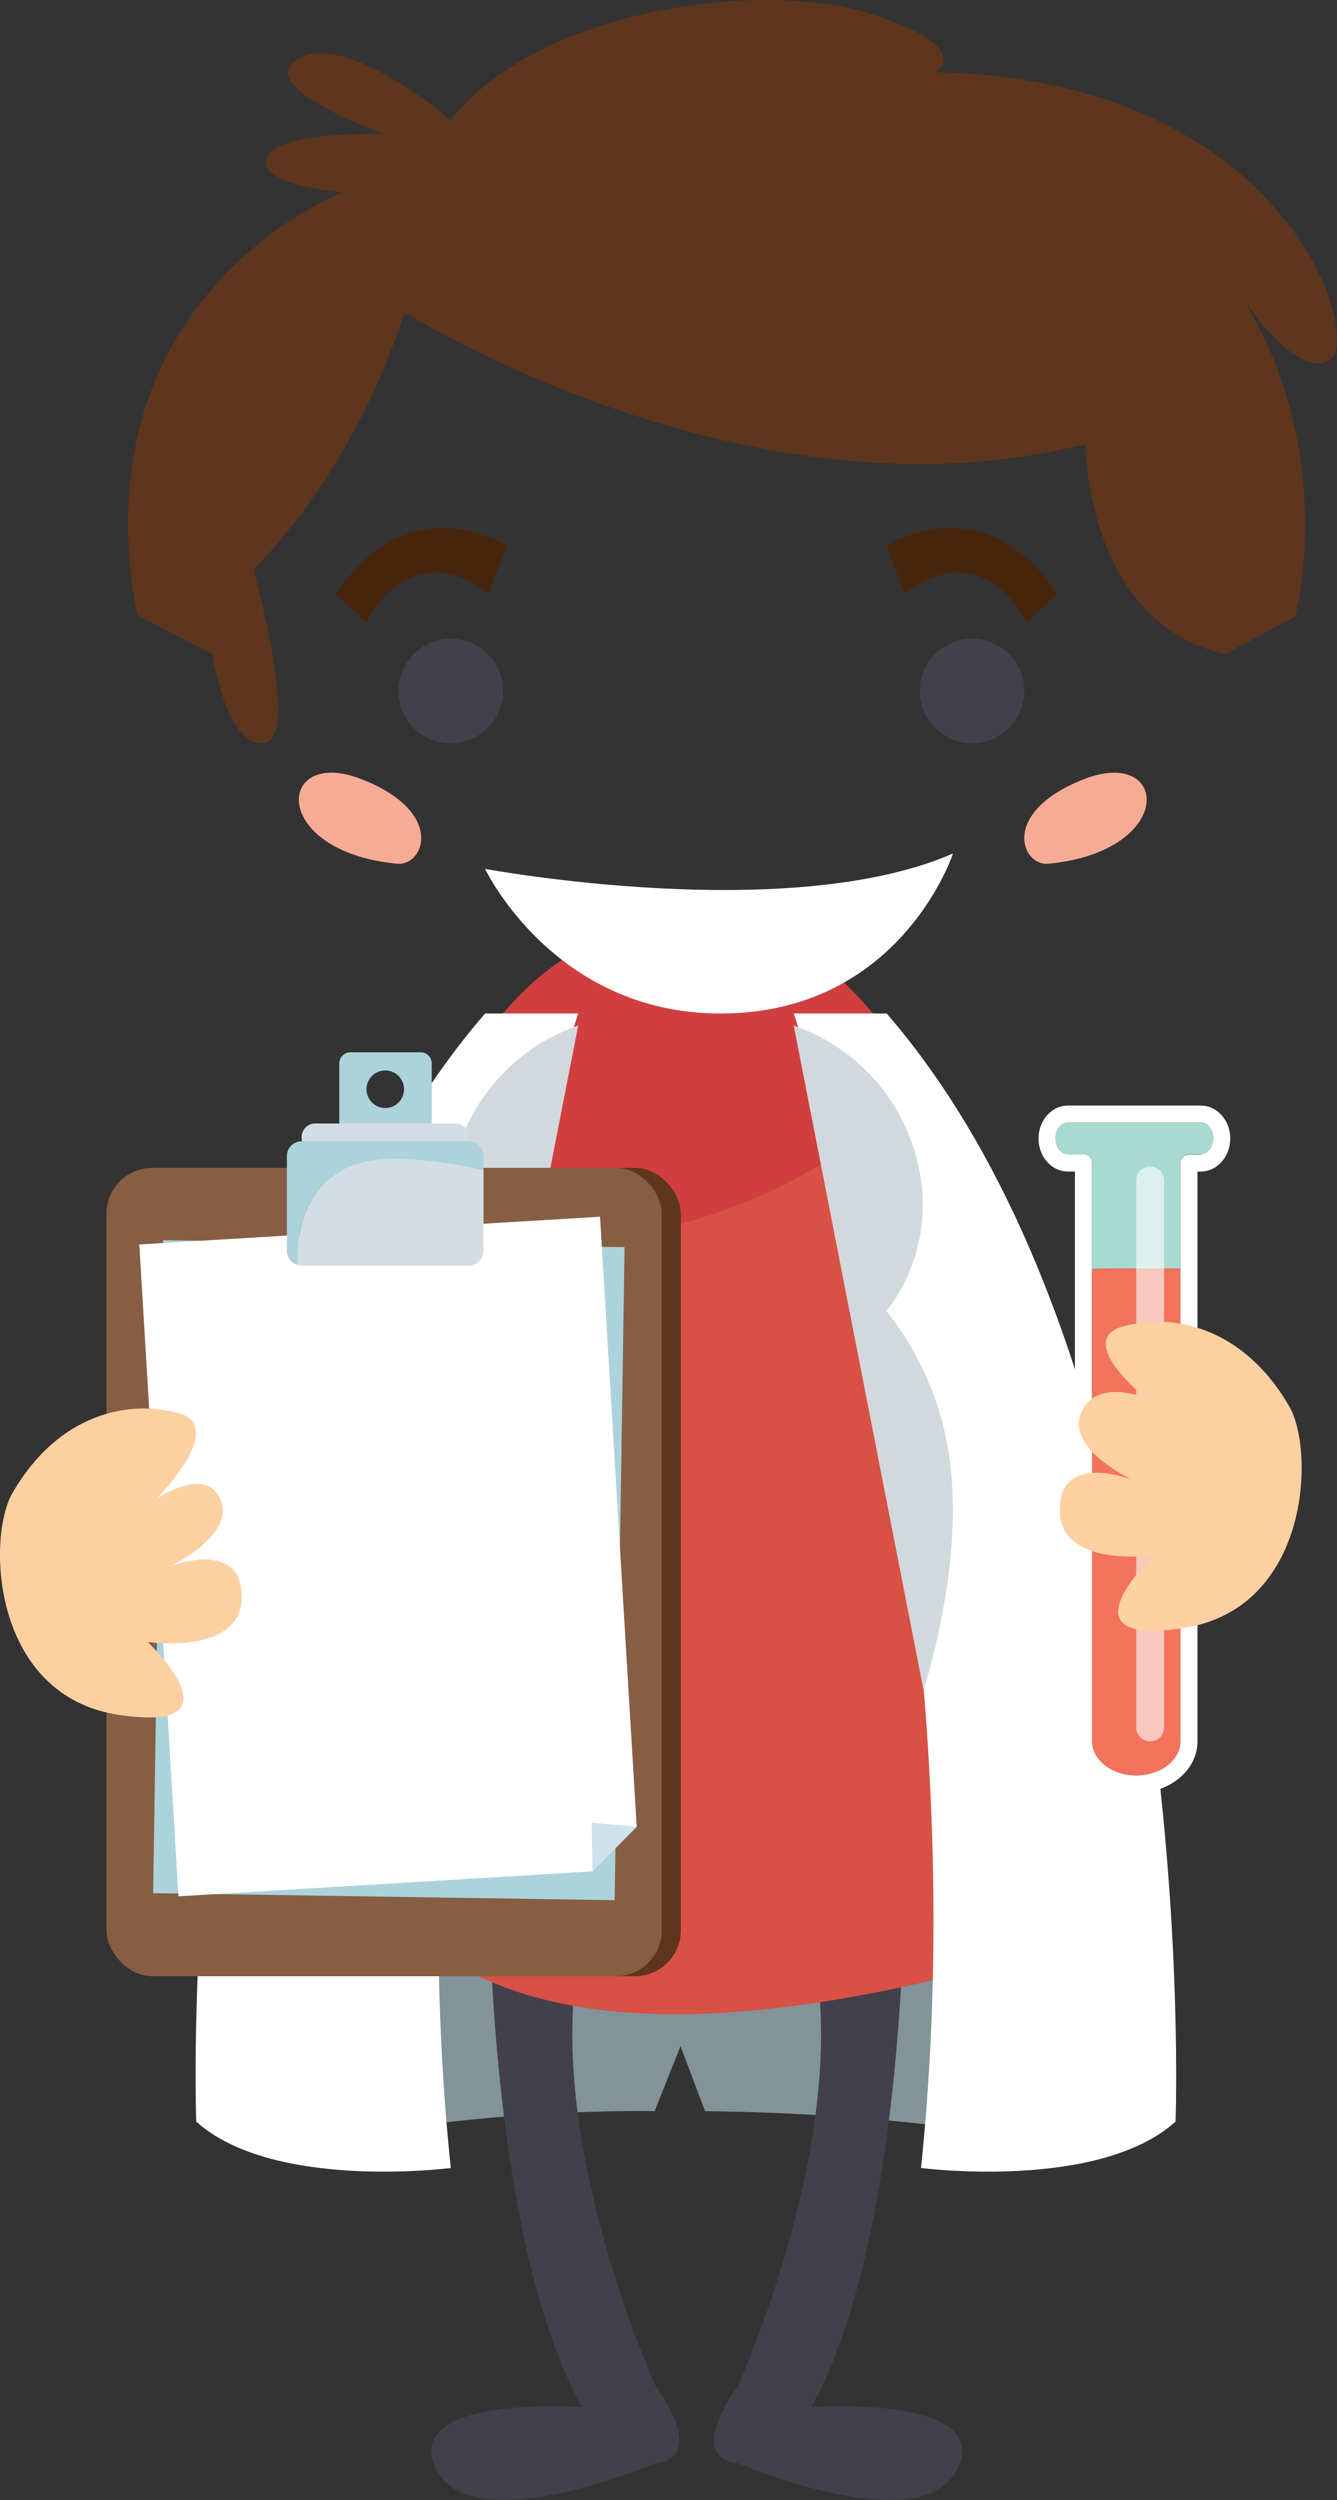 <svg xmlns="http://www.w3.org/2000/svg" viewBox="0 0 232.27 434.16"><rect x="0" y="0" width="232.27" height="434.16" fill="#333333" stroke="none"/><defs><style>.cls-1{isolation:isolate;}.cls-2{fill:#82939a;}.cls-3{fill:#42414b;}.cls-4{fill:#d03f3e;}.cls-5{fill:#d85144;}.cls-18,.cls-6{fill:#fff;}.cls-7{fill:#d2d9dc;}.cls-8{fill:#f8ab94;}.cls-9{fill:#5e351d;}.cls-10{fill:#48250d;}.cls-11{fill:#875e44;}.cls-12{fill:#acd3db;}.cls-13{fill:#d3dee4;}.cls-14{fill:#cce4e9;}.cls-15{fill:#fdd0a2;}.cls-16{fill:#a7dad0;}.cls-17{fill:#f2725c;}.cls-18{opacity:0.6;mix-blend-mode:overlay;}</style></defs><title>p-char-Asset 2</title><g class="cls-1"><g id="Layer_2" data-name="Layer 2"><g id="Layer_1-2" data-name="Layer 1"><path class="cls-2" d="M113.73,366.62l4.49-11.28,4.27,11.3c40.48.4,68.22,7,68.22,7L176,334.29H60.39L47.63,373.6A296,296,0,0,1,113.73,366.62Z"/><path class="cls-3" d="M141,418c16.79-30.78,16.14-93.15,16.14-93.15l-19.69,1.79c13.71,29.37-3.45,74.22-9.16,87.55h0s-9.59,12.62,0,13.6c0,0,32.11,13.77,38.12.82C171.82,416.83,145.73,417.74,141,418Z"/><path class="cls-3" d="M101.06,418c-16.79-30.78-16.13-93.15-16.13-93.15l19.68,1.79c-13.7,29.37,3.46,74.22,9.17,87.55h0s9.59,12.62,0,13.6c0,0-32.12,13.77-38.12.82C70.2,416.83,96.28,417.74,101.06,418Z"/><path class="cls-4" d="M160.19,187.47c-5.74-8.92-12.39-16.63-20.09-22.48-16.76-12.73-39.39.08-39.39.08s-20.08,7.41-33.82,50.87C100.71,219.41,137.07,213.28,160.19,187.47Z"/><path class="cls-5" d="M171.09,208.1a149.67,149.67,0,0,0-10.9-20.63c-23.12,25.81-59.48,31.94-93.3,28.47-7.48,23.62-13.08,57.86-12.57,107.38,0,0,8.55,8.93,26.41,18.64s44.59,10.42,81.06,2c10.69-2.48,15.6-6,28-11.61C183,277.66,186.7,243.75,171.09,208.1Z"/><path class="cls-6" d="M100.45,176S67.56,273.28,78.31,376.5c0,0-30.81,4-44.22-8.05,0,0-4.87-128.84,50.18-192.44Z"/><path class="cls-6" d="M137.89,176S170.78,273.28,160,376.5c0,0,30.82,4,44.22-8.05,0,0,4.87-128.84-50.18-192.44Z"/><path class="cls-7" d="M100.45,178.1a33.34,33.34,0,0,0-22.14,26.81,30.12,30.12,0,0,0,6,22.79,52.27,52.27,0,0,0-11.1,26.81c-2.21,18.35,4.67,38.94,4.67,38.94Z"/><path class="cls-7" d="M137.89,178.1A33.34,33.34,0,0,1,160,204.91a30.12,30.12,0,0,1-6,22.79,52.27,52.27,0,0,1,11.1,26.81c2.21,18.35-4.67,38.94-4.67,38.94Z"/><path class="cls-6" d="M84.27,150.89s52.7,9.83,81.29-2.67c0,0-8.77,26.88-38.88,27.77S84.27,150.89,84.27,150.89Z"/><path class="cls-3" d="M159.79,120a9.08,9.08,0,1,0,9.07-9.08A9.08,9.08,0,0,0,159.79,120Z"/><path class="cls-3" d="M69.23,120a9.08,9.08,0,1,0,9.08-9.08A9.08,9.08,0,0,0,69.23,120Z"/><path class="cls-8" d="M182.12,150c-4.69.45-8.45-9,6.26-14.71S204.46,147.84,182.12,150Z"/><path class="cls-8" d="M69,150c4.68.45,8.45-9-6.26-14.71S46.66,147.84,69,150Z"/><path class="cls-9" d="M70.29,54.21S130,92,188.57,77.11c0,0,0,31,24.3,36.5L225,107.08s7.77-28.45-9.5-55.85c0,0,9.53,14.89,15.48,11.32s-7.14-48.83-68.48-50c0,0,7.36-4.17-11.21-10.13s-57.43-1.23-73,18.46c0,0-17.89-15.48-26.4-10.71S66.63,23.28,66.63,23.28s-18.47-.63-20.26,4.13,13.11,6,13.11,6S13.19,51.06,23.83,106.83l13.08,6.78s2.32,16,8.87,15.45S44,98.87,44,98.87,60.87,83.39,70.29,54.21Z"/><path class="cls-10" d="M63.68,108.07s7.25-15.4,21.23-5L88,94.7S70.93,84,58.33,103.17Z"/><path class="cls-10" d="M178.35,108.07s-7.24-15.4-21.22-5L154,94.7s17.09-10.72,29.69,8.47Z"/><rect class="cls-9" x="21.81" y="202.82" width="96.46" height="140.37" rx="7.94"/><rect class="cls-11" x="18.5" y="202.82" width="96.46" height="140.37" rx="7.94"/><path class="cls-12" d="M73.05,182.75H60.82A1.92,1.92,0,0,0,59,184.21a1.76,1.76,0,0,0-.06.46v21.6a1.91,1.91,0,0,0,1.92,1.92H73.05A1.92,1.92,0,0,0,75,206.27v-21.6A1.92,1.92,0,0,0,73.05,182.75Zm-6.12,9.67a3.26,3.26,0,1,1,3.26-3.25A3.26,3.26,0,0,1,66.93,192.42Z"/><path class="cls-13" d="M81.48,197.48a2.37,2.37,0,0,1-2.37,2.36H54.75a2.36,2.36,0,0,1-2.36-2.36h0a2.37,2.37,0,0,1,2.36-2.37H79.11a2.37,2.37,0,0,1,2.37,2.37Z"/><rect class="cls-12" x="10.85" y="232.58" width="113.41" height="80.18" transform="translate(-206.11 336.09) rotate(-89.13)"/><polygon class="cls-6" points="102.92 324.99 31.01 329.32 24.2 216.12 104.24 211.3 110.61 317.23 102.92 324.99"/><polygon class="cls-14" points="110.61 317.23 102.79 316.51 102.92 324.99 110.61 317.23"/><path class="cls-12" d="M53,210.83c5.23-13.06,19.31-9.59,31-7.73v-2.32a2.58,2.58,0,0,0-2.58-2.58h-29a2.57,2.57,0,0,0-2.58,2.58v16.43a2.58,2.58,0,0,0,1.95,2.5A21.57,21.57,0,0,1,53,210.83Z"/><path class="cls-13" d="M53,210.83a21.57,21.57,0,0,0-1.18,8.88,2.66,2.66,0,0,0,.63.09h29A2.59,2.59,0,0,0,84,217.21V203.1C72.29,201.24,58.21,197.77,53,210.83Z"/><path class="cls-15" d="M2.13,259.35c-4.43,7.71-3.56,35.1,18.46,38.45s5.06-12.64,5.06-12.64S42,287.51,42,277.31,29.54,272,29.54,272s11.28-5.25,8.81-11.48-11.15-.22-11.15-.22,12.3-12.45,3.91-14.86S10.21,245.26,2.13,259.35Z"/><path class="cls-16" d="M205.08,220.31V201.92a1.47,1.47,0,0,1,1.47-1.47h2.07c1.17,0,2.15-1.27,2.15-2.78s-1-2.77-2.15-2.77H185.51c-1.16,0-2.14,1.27-2.14,2.77s1,2.78,2.14,2.78h2.71a1.47,1.47,0,0,1,1.47,1.47v18.44C194.82,220.31,199.94,220.26,205.08,220.31Z"/><path class="cls-17" d="M189.69,220.36v82c0,3.29,3.45,6,7.69,6s7.7-2.69,7.7-6V220.31C199.94,220.26,194.82,220.31,189.69,220.36Z"/><path class="cls-6" d="M208.62,192H185.51c-2.8,0-5.09,2.57-5.09,5.72s2.29,5.73,5.09,5.73h1.23v99c0,4.92,4.78,8.93,10.64,8.93s10.65-4,10.65-8.93v-99h.59c2.81,0,5.1-2.57,5.1-5.73S211.43,192,208.62,192Zm0,8.5h-2.07a1.47,1.47,0,0,0-1.47,1.47V302.36c0,3.29-3.46,6-7.7,6s-7.69-2.69-7.69-6V201.92a1.47,1.47,0,0,0-1.47-1.47h-2.71c-1.16,0-2.14-1.27-2.14-2.78s1-2.77,2.14-2.77h23.11c1.17,0,2.15,1.27,2.15,2.77S209.79,200.45,208.62,200.45Z"/><path class="cls-18" d="M202.23,300a2.42,2.42,0,0,1-2.42,2.42h0a2.42,2.42,0,0,1-2.43-2.42V205a2.43,2.43,0,0,1,2.43-2.42h0a2.42,2.42,0,0,1,2.42,2.42Z"/><path class="cls-15" d="M224,244.28c4.43,7.71,3.56,35.11-18.46,38.46s-5.06-12.64-5.06-12.64-16.37,2.35-16.38-7.86,12.48-5.3,12.48-5.3-11.27-5.25-8.8-11.49,11.15-2.72,11.15-2.72-12.3-9.95-3.91-12.36S215.88,230.2,224,244.28Z"/></g></g></g></svg>